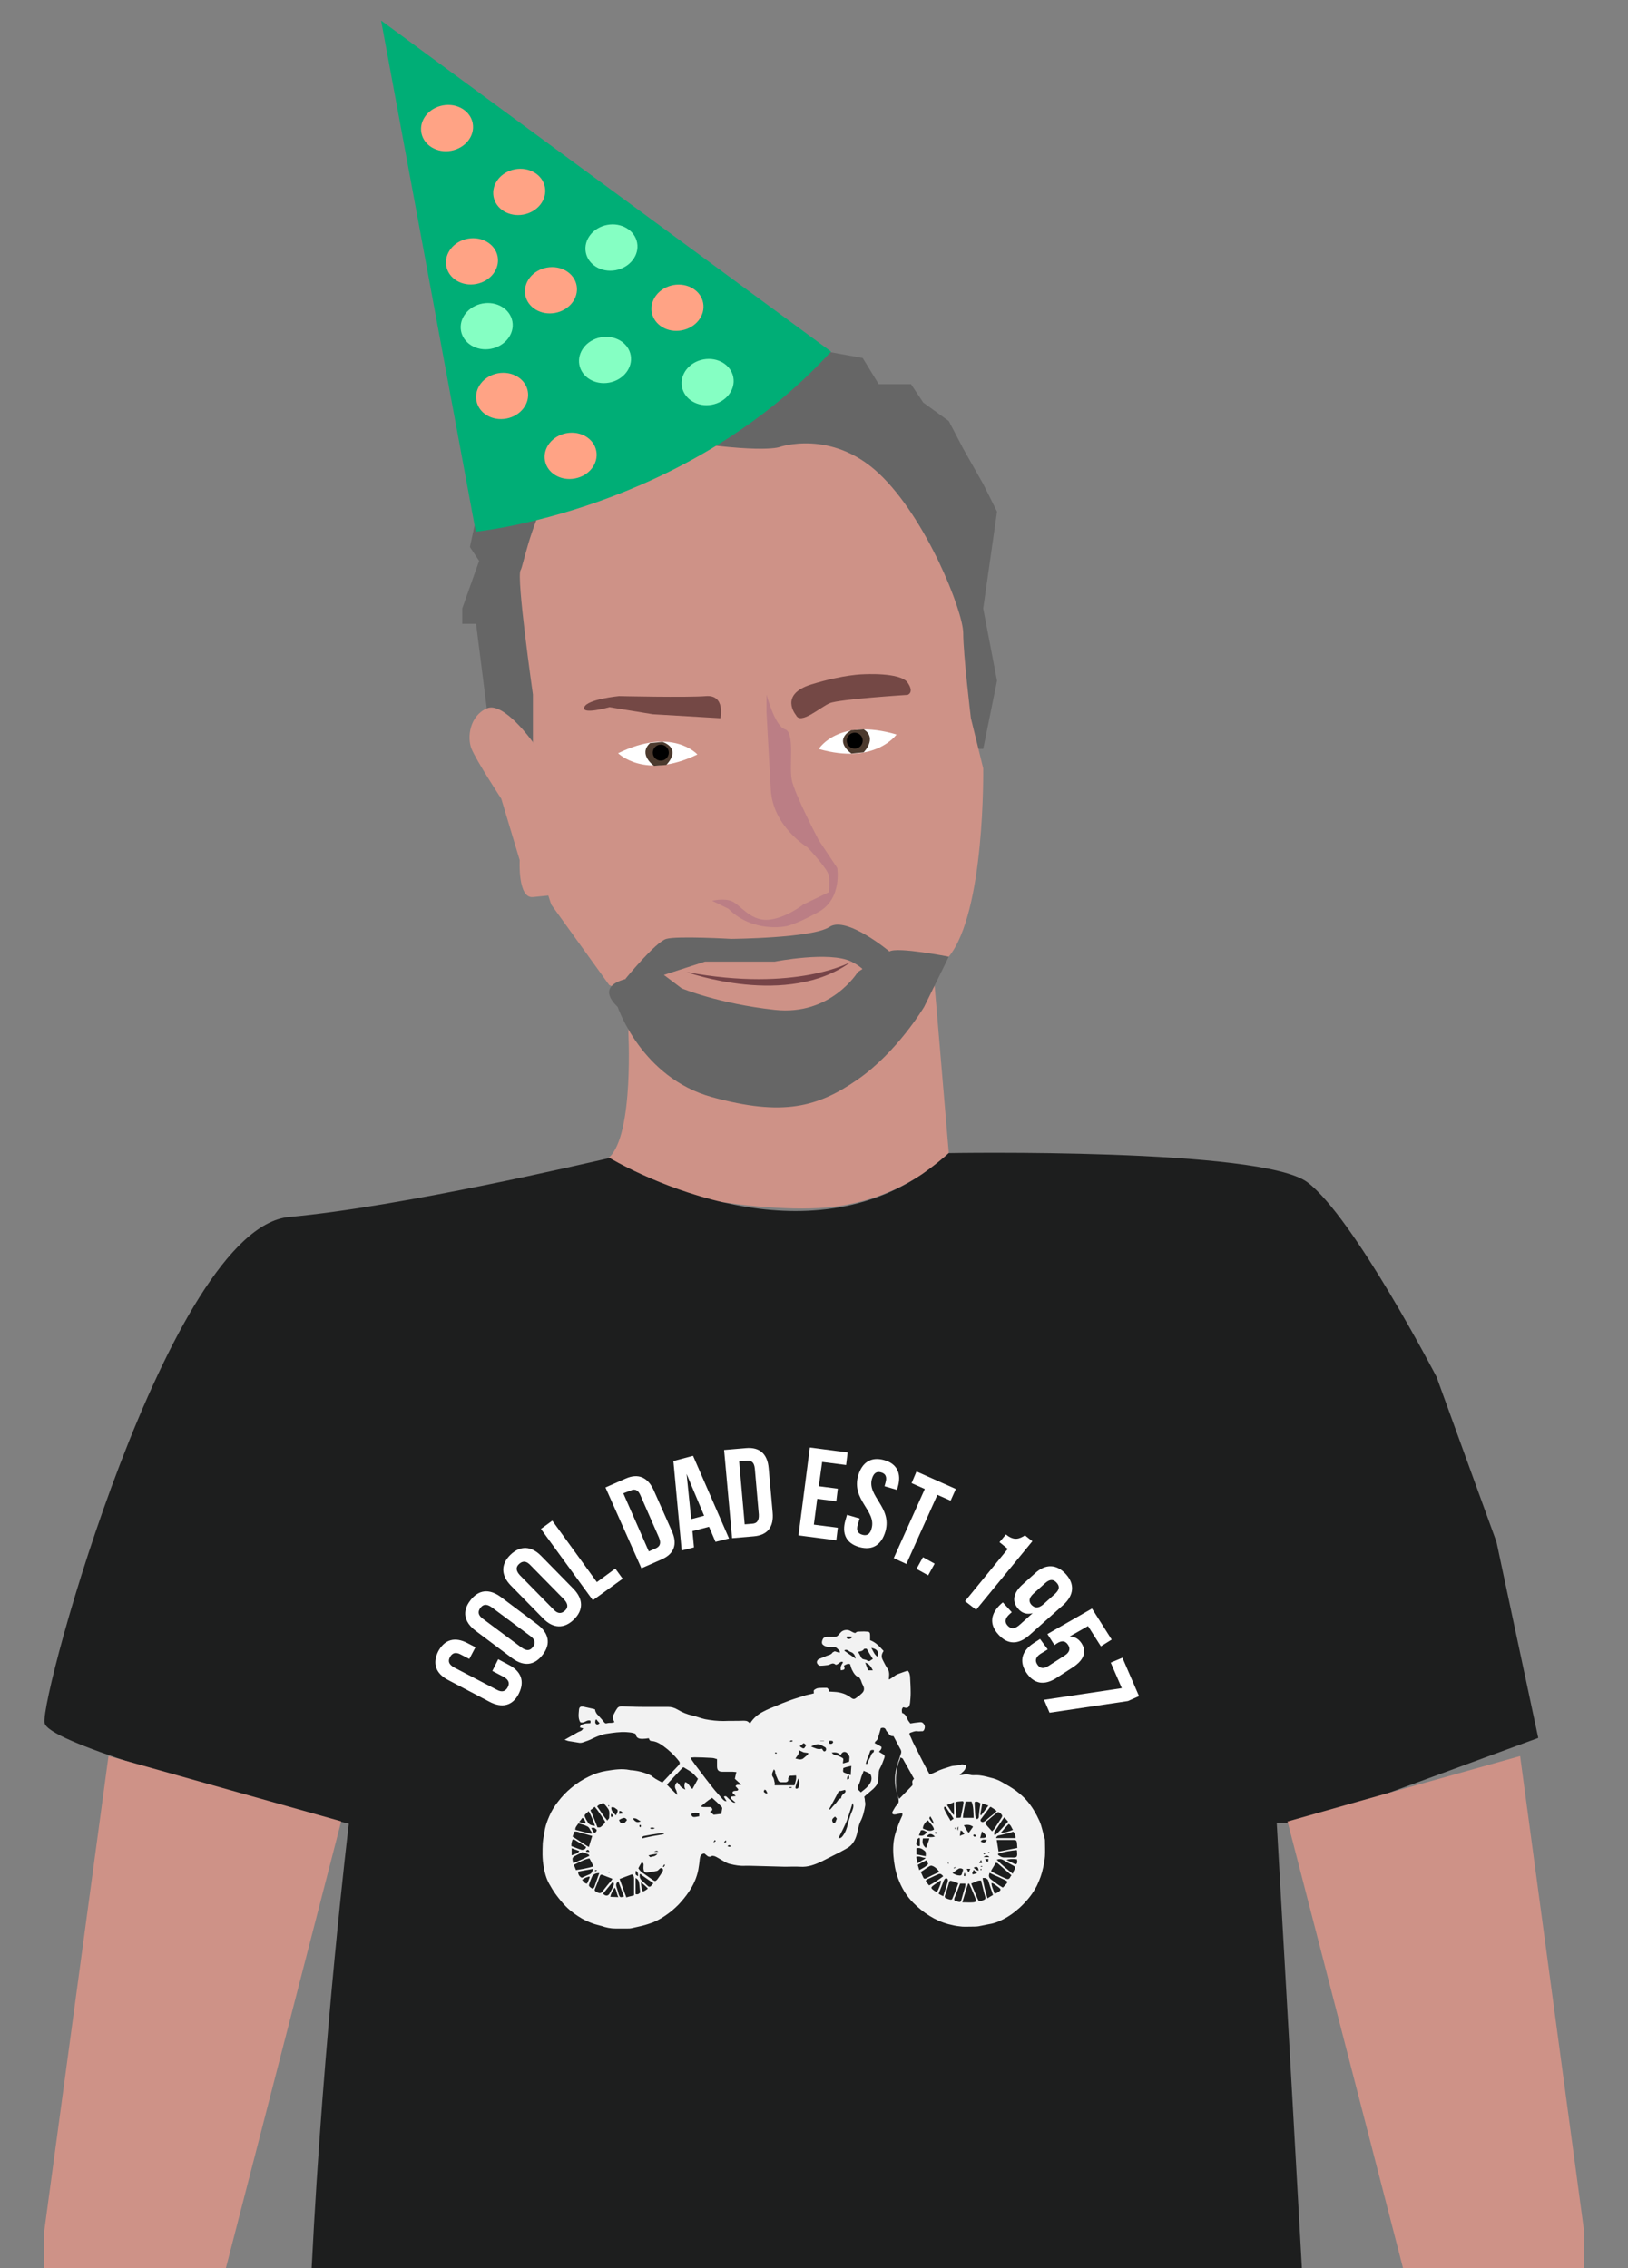 <?xml version="1.0" encoding="utf-8"?>
<!-- Generator: Adobe Illustrator 18.0.0, SVG Export Plug-In . SVG Version: 6.00 Build 0)  -->
<!DOCTYPE svg PUBLIC "-//W3C//DTD SVG 1.1//EN" "http://www.w3.org/Graphics/SVG/1.1/DTD/svg11.dtd">
<svg version="1.1" id="Layer_1" xmlns="http://www.w3.org/2000/svg" xmlns:xlink="http://www.w3.org/1999/xlink" x="0px" y="0px"
	 viewBox="0 0 529.7 738" enable-background="new 0 0 529.7 738" xml:space="preserve">
<rect x="0" y="0" width="529.7" height="738" fill="#808080" stroke="none"/>
<path fill="#1D1E1E" d="M227.4,1544C227.4,1544,227.4,1544,227.4,1544c0,0-0.6,0-1.7,0H227.4z"/>
<path fill="#1D1E1E" d="M387.4,1544C387.4,1544,387.4,1544,387.4,1544c0,0-0.6,0-1.7,0H387.4z"/>
<path fill="#CE9287" d="M204.4,334.8c0,0,2,34.3-6.2,41.8c-8.2,7.5,41.1,18,68.2,16.5c27.1-1.5,42.3-18,42.3-18l-4.6-54.3
	L204.4,334.8z"/>
<polygon fill="#666666" points="173.4,241.5 158.4,230.6 154.9,203 150.4,203 150.4,198 155.9,182.5 152.9,178 154.4,171 161.9,152 
	173.4,134.5 173.4,127 186.4,120 186.4,114 200.4,114 212.4,114 220.9,105.5 234.6,107.5 244.5,105.5 250.2,109.5 261.4,108 
	261.4,113 280.7,116.5 285.9,125 296.4,125 300.4,131 308.7,137 313.4,146 319.9,157.5 324.4,166.5 319.9,198 324.4,221.5 
	319.9,243.7 175.9,241.3 "/>
<path fill="#CE9287" d="M198.2,320.5l-18.8-26.1c0,0-6-15.9-6-36.9s0-31.5,0-31.5s-5.5-38.5-4-40.5s8.3-49.5,42.9-43.5
	s41.2,3.5,41.2,3.5s16.9-6,32.4,8.5s27.5,45,27.5,52s2.5,27.7,2.5,27.7l4,16.3c0,0,0.7,46.7-11.2,61.3
	C296.9,326,266,352.5,253.5,347C240.9,341.5,198.2,320.5,198.2,320.5z"/>
<path fill="#D6AC7B" d="M213.7,171.7L213.7,171.7z"/>
<path fill="#744845" d="M259,232.7c0,0-5.7-6.7,5-10c10.7-3.3,17-3.3,17-3.3s12-0.7,14.3,2.7c2.3,3.3,0,4,0,4s-22.3,1.4-25.3,2.7
	C267,230,260.5,236,259,232.7z"/>
<path fill="#FFFFFF" d="M266.4,243.7c0,0,6.3-10.3,25.3-4.7C291.7,239,284.7,249,266.4,243.7z"/>
<path fill="#666666" d="M201,327.7c0,0,7.7,23,30.7,29.3s34.3,3.3,47.3-5.7s21.7-23.7,21.7-23.7l8-16.3c0,0-16.7-3.3-19.3-1.7
	c-2.7,1.7-10.3,6.7-10.3,6.7s-8.7,14.3-27,12.3s-30.3-7-30.3-7l-5.7-4.3C216,317.3,189.7,316.7,201,327.7z"/>
<path fill="#744845" d="M234.4,233.7c0,0,1.7-7.7-4.7-7.2c-6.3,0.5-28.3,0-28.3,0s-10.3,1-11.3,3.6c-1,2.6,8.2,0,8.2,0l14.1,2.3
	L234.4,233.7z"/>
<path fill="#BB7E85" d="M231.7,293.1c0,0,3.7-0.9,6.3,0.1c2.7,1,6,6.4,11.7,6.1c5.7-0.3,11.7-5,11.7-5l8.3-4c0,0,0.3-3,0-5.3
	s-7-9.3-7-9.3s-11.2-6.7-11.9-18.7c-0.7-12-1.4-25.3-1.4-25.3V226c0,0,2.7,10.3,6,11.3c3.3,1,1.3,11.7,2.2,16.4s8.8,19.7,8.8,19.7
	l6,9c0,0,1.7,10-6,14.3c-7.7,4.3-10.7,4.7-10.7,4.7s-10.7,2.3-18.7-5.7L231.7,293.1z"/>
<path fill="#764448" d="M223.4,316.3c0,0,32.9,11.9,53.6-3.4C277,313,259,323,223.4,316.3z"/>
<path fill="#4C3A2E" d="M277,237.6c0,0-6.1,2.8,0,7.6l4-0.4c0,0,4.6-4.6,0-7.5L277,237.6z"/>
<circle cx="278.1" cy="241" r="2.6"/>
<path fill="#FFFFFF" d="M226.9,245.5c0,0-8-9.1-25.8-0.4C201.2,245.1,209.7,253.8,226.9,245.5z"/>
<path fill="#4C3A2E" d="M215.5,241.4c0,0,6.5,1.8,1.3,7.5l-4,0.3c0,0-5.3-3.7-1.3-7.4L215.5,241.4z"/>
<circle cx="215" cy="244.9" r="2.6"/>
<path fill="#666666" d="M203.5,318.5c0,0,9.8-12,13.3-13s21.1,0,21.1,0s26.5-0.2,32-3.9c5.5-3.7,19.5,8,19.5,8l-6.3,11.1
	c0,0,1-4.3-6.1-7.8s-24.9,0-24.9,0h-22.7l-13.3,4.3l-3.8,7.7L203.5,318.5z"/>
<path fill="#CE9287" d="M173.4,241.5c0,0-9.5-13.4-15-11c-5.5,2.4-6.5,9.3-5,13.1c1.5,3.8,9.7,16.3,9.7,16.3l6,20
	c0,0-0.7,12.5,4.3,12c5-0.5,5-0.5,5-0.5l6-5.5L173.4,241.5z"/>
<path fill="#1D1E1E" d="M500.5,565.5l-49.8,18.3l-25.2,9.3h-10.1c0,0,4,69.7,8.2,145H101.4c3.8-76.2,12.1-144.7,12.1-144.7
	s-0.9-0.2-2.5-0.6l-0.1,0c-9.3-2.4-42.1-10.8-66.9-18.8c-16.2-5.3-29-10.3-29.5-13.4C13,551.8,55,399.7,94,396
	c37-3.4,97.6-17.7,103.9-19.1c0.3-0.1,0.5-0.1,0.5-0.1s15.8,9.6,37.2,14.5c0,0,0,0,0.1,0c0,0,0,0,0,0c19.2,4.4,43,4.9,63.8-8.9
	c0,0,0,0,0,0c0.2-0.1,0.4-0.3,0.6-0.4c2.4-1.7,4.8-3.5,7.1-5.5c0.2-0.1,0.3-0.3,0.5-0.4c0.3-0.3,0.7-0.6,1-0.9
	c0,0,101.7-1.8,116.7,9.5s42,63.3,42,63.3l19.5,53.7L500.5,565.5z"/>
<g>
	<path fill="#FFFFFF" d="M162.1,539.9l3.4,1.8c4.1,2.1,5.3,5.4,3.3,9.4s-5.5,4.8-9.6,2.6l-13.3-7c-4.1-2.1-5.3-5.4-3.3-9.4
		c2.1-3.9,5.5-4.8,9.6-2.6l2.5,1.3l-2,3.8l-2.7-1.4c-1.8-1-2.9-0.5-3.6,0.8c-0.7,1.3-0.4,2.4,1.4,3.4l13.8,7.2
		c1.8,1,2.9,0.5,3.6-0.8c0.7-1.3,0.4-2.4-1.4-3.4l-3.6-1.9L162.1,539.9z"/>
	<path fill="#FFFFFF" d="M154.7,530.6c-3.7-2.8-4.4-6.3-1.7-9.8c2.7-3.6,6.2-3.9,9.9-1.2l12,9c3.7,2.8,4.4,6.3,1.7,9.8
		c-2.7,3.6-6.2,3.9-9.9,1.2L154.7,530.6z M169.7,536.1c1.7,1.2,2.8,1,3.7-0.2s0.8-2.4-0.9-3.6l-12.5-9.3c-1.7-1.2-2.8-1-3.7,0.2
		c-0.9,1.2-0.8,2.4,0.9,3.6L169.7,536.1z"/>
	<path fill="#FFFFFF" d="M166.2,515.9c-3.2-3.3-3.3-6.9-0.1-10c3.2-3.1,6.8-2.9,10,0.4l10.5,10.7c3.2,3.3,3.3,6.9,0.1,10
		c-3.2,3.1-6.8,2.9-10-0.4L166.2,515.9z M180.1,523.7c1.4,1.5,2.6,1.4,3.7,0.4s1.1-2.2-0.3-3.7l-10.9-11.1c-1.4-1.5-2.6-1.4-3.7-0.4
		s-1.1,2.2,0.3,3.7L180.1,523.7z"/>
	<path fill="#FFFFFF" d="M176,497.5l3.7-2.7l14.5,20l6-4.4l2.4,3.3l-9.7,7L176,497.5z"/>
	<path fill="#FFFFFF" d="M197,484l6.6-2.9c4.1-1.8,7.2-0.4,9.1,3.8l5.9,13.3c1.9,4.2,0.8,7.4-3.3,9.2l-6.6,2.9L197,484z
		 M202.8,485.9l8.3,18.9l2.3-1c1.3-0.6,1.8-1.6,1-3.5l-6-13.7c-0.8-1.9-1.9-2.2-3.2-1.6L202.8,485.9z"/>
	<path fill="#FFFFFF" d="M237.2,500.6l-4.4,1.1l-2.1-4.9l-5.4,1.4l0.5,5.3l-4,1l-2.7-29.1l6.4-1.7L237.2,500.6z M224.9,494.3
		l4.2-1.1l-5.7-13.6L224.9,494.3z"/>
	<path fill="#FFFFFF" d="M235.6,471.8l7.1-0.6c4.5-0.4,7,1.9,7.4,6.5l1.3,14.5c0.4,4.6-1.6,7.3-6.1,7.7l-7.1,0.6L235.6,471.8z
		 M240.5,475.5l1.8,20.5l2.5-0.2c1.4-0.1,2.2-0.9,2.1-3l-1.3-14.9c-0.2-2.1-1.1-2.7-2.5-2.6L240.5,475.5z"/>
	<path fill="#FFFFFF" d="M266.4,483.6l6.2,0.8l-0.5,4.1l-6.2-0.8l-1.1,8.4l7.8,1l-0.5,4.1l-12.3-1.6l3.7-28.6l12.3,1.6l-0.5,4.1
		l-7.8-1L266.4,483.6z"/>
	<path fill="#FFFFFF" d="M287.7,475.1c4.2,1.2,5.7,4.4,4.4,8.8l-0.2,0.9l-4.1-1.2l0.3-1.1c0.6-2,0-3-1.4-3.4c-1.4-0.4-2.4,0.1-3,2.1
		c-1.6,5.7,6.6,9.2,4.4,17.1c-1.3,4.4-4.2,6.3-8.5,5.1s-5.8-4.4-4.5-8.8l0.5-1.7l4.1,1.2l-0.6,2c-0.6,2,0.1,2.9,1.5,3.3
		c1.4,0.4,2.5-0.1,3-2.1c1.6-5.7-6.6-9.2-4.4-17.1C280.5,475.8,283.4,473.9,287.7,475.1z"/>
	<path fill="#FFFFFF" d="M298.2,478.8l12.8,5.7l-1.7,3.8l-4.3-1.9l-10.1,22.5l-4.1-1.9l10.1-22.5l-4.3-1.9L298.2,478.8z"/>
	<path fill="#FFFFFF" d="M304.1,508.8l-2.1,3.8l-3.8-2.1l2.1-3.8L304.1,508.8z"/>
	<path fill="#FFFFFF" d="M327.3,499.3c2.7,2.2,4.4,1.4,6.2,0.3l2.4,1.9l-18.3,22.3L314,521l13.9-17l-2.7-2.2L327.3,499.3z"/>
	<path fill="#FFFFFF" d="M335,532c-3.6,3.2-7.1,3.3-10.2-0.2c-3-3.3-2.5-6.8,0.9-9.9l0.6-0.5l2.9,3.2l-0.8,0.7
		c-1.5,1.4-1.5,2.6-0.6,3.6c1.1,1.2,2.3,1.4,4.3-0.5l3.9-3.5c-1.8,0.5-3.4,0.1-4.7-1.4c-2.2-2.5-1.6-5.3,1.6-8.1l3.9-3.5
		c3.4-3.1,7-3,10,0.3s2.6,6.9-0.8,10L335,532z M339.4,522.1l3.9-3.5c1.5-1.4,1.5-2.5,0.5-3.6c-1-1.1-2.1-1.3-3.7,0.1l-3.9,3.5
		c-1.5,1.4-1.5,2.6-0.6,3.6C336.7,523.3,337.8,523.4,339.4,522.1z"/>
	<path fill="#FFFFFF" d="M340.9,536.7l-2.3,1.4c-1.7,1.1-1.9,2.3-1.1,3.5s1.9,1.6,3.6,0.5l5.3-3.4c1.7-1.1,1.9-2.3,1.1-3.5
		c-0.8-1.2-1.9-1.6-3.7-0.4l-0.7,0.5l-2.3-3.6l14.5-8.3l6.4,10.1l-3.5,2.2l-4.2-6.6l-6,3.4c1.6,0,2.9,0.7,3.9,2.2
		c1.8,2.8,0.7,5.5-2.8,7.8l-5.4,3.5c-3.9,2.5-7.3,2-9.8-1.8c-2.4-3.7-1.4-7.1,2.5-9.6l2-1.3L340.9,536.7z"/>
	<path fill="#FFFFFF" d="M370.6,551.9l-3.6,1.6l-25.5,3.8l-1.8-4.2l25.3-3.8l-3.6-8.3l3.8-1.6L370.6,551.9z"/>
</g>
<g>
	<path fill="#F2F2F2" d="M215.5,580c1.7-1.8,3.4-3.6,5.2-5.5c0.6-0.6,0.6-1,0.1-1.6c-1.4-1.8-3.1-3.4-4.9-4.7
		c-1.1-0.8-2.4-1.6-3.9-1.7c-0.6,0-0.7-0.4-0.9-0.9c-0.7,0.1-1.4,0.2-2.1,0.2c-1.6,0-2-0.6-2.2-1.6c-1-0.5-2-0.5-3.1-0.6
		c-2.1-0.1-4.1,0.2-6.1,0.5c-1.6,0.2-3.1,0.8-4.6,1.5c-1.1,0.6-2.3,1-3.5,1.4c-0.3,0.1-0.6,0.1-0.9,0.1c-1.2-0.2-2.4-0.4-3.7-0.6
		c-0.3-0.1-0.6-0.2-1.2-0.4c1.6-0.9,3-1.7,4.4-2.5c0.4-0.2,0.8-0.3,1.1-0.5c0.2-0.1,0.3-0.4,0.6-0.7c-0.5-0.1-0.7-0.2-1.1-0.3
		c0.1-0.9,0.8-1,1.4-1.2c0.6-0.2,1.3-0.1,2-0.2c0.1-0.8,0.1-0.9-0.5-0.9c-0.4,0-0.8,0.2-1.2,0.4c-0.5,0.3-1.1,0.4-1.6,0.2
		c-0.8-1.4-0.5-2.8-0.4-4.2c0.1-0.8,0.6-1,1.3-0.9c1.2,0.3,2.4,0.5,3.6,0.8c0.1,0,0.1,0.1,0.3,0.1c0,0.2,0.1,0.5,0.2,0.8
		c0.2,0.3,0.3,0.7,0.6,0.9c0.7,0.8,1.4,1.5,2,2.3c0.4,0.5,0.6,0.7,1.2,0.5c0.4-0.1,0.8-0.1,1.3-0.1c0.3,0,0.6-0.1,1-0.2
		c-0.3-0.8-0.8-1.5-0.4-2.2c0.4-0.8,0.8-1.6,1.3-2.3c0.3-0.5,0.9-0.7,1.5-0.7c2.2,0.1,4.4,0.2,6.6,0.2c0.8,0,1.6,0,2.3,0
		c2,0,4,0,6.1,0c1.2,0,2.2,0.3,3.2,0.9c1.5,0.9,3,1.5,4.7,1.9c1.4,0.3,2.8,0.9,4.2,1.2c2,0.4,4,0.6,6,0.6c2.1-0.1,4.3,0,6.4-0.1
		c0.7,0,1.4,0,1.9,0.6c0.1,0.1,0.2,0.1,0.4,0.2c1-1.6,2.4-2.8,4.1-3.7c1.5-0.8,3-1.4,4.5-2c1.3-0.6,2.7-1.1,4-1.6
		c0.5-0.2,1.1-0.4,1.7-0.6c1.3-0.4,2.5-0.8,3.8-1.2c0.9-0.2,1.8-0.4,2.6-0.6c0-0.4-0.1-0.9,0-1c0.3-0.3,0.8-0.6,1.3-0.7
		c0.9-0.1,1.9-0.1,2.9-0.1c0.2,0,0.4,0.3,0.6,0.5c0.1,0.2,0.1,0.4,0.1,0.7c0.6,0,1.1,0.1,1.7,0.1c2.1,0.1,4,0.7,5.6,2
		c0.5,0.4,1,0.4,1.4,0.1c0.7-0.5,1.4-1,2-1.6c0.9-0.8,0.9-1.7,0.3-2.8c-0.3-0.5-0.4-1-0.6-1.5c-0.2-0.3-0.4-0.8-0.6-0.9
		c-1.2-0.4-1.8-1.5-2.3-2.5c-0.3-0.6-0.4-1.2-0.6-1.8c-0.7-0.3-1.3,0.1-1.9,0.4c-0.3,0.4,0.5,1-0.2,1.4c-0.2,0.1-0.6,0.1-0.9,0.2
		c-0.3-1.1,0.2-1.8,0.7-2.6c-0.4-0.4-0.8-0.1-1.1,0.1c-0.3,0.2-0.6,0.5-0.9,0.6c-0.1,0.1-0.4,0.1-0.5,0c-0.9-0.8-1.7,0.1-2.5,0.2
		c-0.8,0.1-1.6,0.2-2.4,0.2c-0.5,0-1-0.5-1.1-1c-0.1-0.4,0.2-1,0.7-1.2c0.9-0.4,1.8-0.7,2.7-1.1c0.6-0.2,1.2-0.3,1.6-0.9
		c0.1-0.2,0.5-0.3,0.8-0.5c0.5,0.2,1,0.3,1.6,0.5c0-0.3,0.1-0.5,0-0.6c-0.6-0.6-1.1-1.4-2.1-1.3c-1,0-2,0.1-2.9-0.4
		c-0.7-0.4-0.9-0.8-0.7-1.6c0.3-1,0.7-1.3,1.8-1.3c0.8,0,1.6,0,2.4,0c0.4,0,0.7-0.2,1-0.5c0.3-0.3,0.6-0.7,0.9-1
		c0.7-0.7,1.8-0.9,2.7-0.6c0.5,0.2,0.9,0.5,1.4,0.7c0.3,0.1,0.6,0.3,0.9-0.1c0.1-0.1,0.4-0.2,0.6-0.2c0.9,0,1.8-0.1,2.8,0
		c0.9,0,1.1,0.3,1.1,1.2c0,0.5,0,1.1,0,1.6c1.9,0.7,3.1,2.1,4.4,3.5c-0.7,1-0.8,1.9-0.3,2.9c0.5,1,1,2,1.6,2.9
		c0.4,0.6,0.5,1.2,0.5,1.9c0,0.5-0.1,0.9-0.1,1.6c1.2-0.5,1.9-1.4,3-1.8c1-0.4,2-0.7,3.1-1.1c0.6,0.5,0.7,1.2,0.8,1.9
		c0.1,1.8,0.2,3.6,0.2,5.4c0,1.1-0.1,2.1-0.2,3.2c-0.2,1.5-0.8,1.9-2.2,1.4c-0.6,0.5-0.5,1.1-0.4,1.7c0,0.1,0,0.2,0.1,0.2
		c1.3,0.4,1.4,1.8,2,2.6c0.2,0.3,0.4,0.5,0.6,0.8c1-0.2,2-0.3,2.9-0.4c0.6-0.1,1.1,0,1.5,0.6c0.4,0.6,0.4,1.2,0.1,1.8
		c-0.1,0.3-0.4,0.6-0.8,0.5c-0.5,0-1,0.1-1.5,0c-0.8-0.1-1.5,0.3-2.2,0.5c-0.4,0.1-0.3,0.5-0.2,0.8c0.4,0.7,0.7,1.5,1,2.2
		c1.1,2.2,2.3,4.5,3.4,6.7c0.7,1.3,1.3,2.5,2.1,3.9c0.8-0.3,1.4-0.6,2.1-0.9c1.5-0.8,3.1-1.2,4.6-1.7c1.1-0.4,2.3-0.2,3.4-0.6
		c0.4-0.2,1,0,1.6,0.1c0.3,1.6-1,2.2-2,3.2c0.4,0,0.7,0.1,0.9,0c0.9-0.2,1.7-0.2,2.6,0c0.6,0.2,1.3,0.1,1.9,0.1
		c1.6,0,3.1,0.4,4.6,0.8c1.3,0.3,2.5,0.7,3.7,1.4c1.6,0.9,3.2,1.8,4.7,2.9c1.3,1,2.6,2.1,3.6,3.3c1.7,2,2.9,4.1,4,6.5
		c0.8,1.8,1.1,3.8,1.7,5.7c0.1,0.3,0.1,0.6,0.1,0.8c0,1.7,0.1,3.3,0,5c-0.1,1.2-0.3,2.4-0.6,3.7c-0.4,2-1.1,3.9-2,5.8
		c-1.4,2.8-3.4,5.2-5.7,7.3c-1.9,1.7-3.9,3.1-6.1,4.1c-1.2,0.6-2.5,1-3.8,1.2c-1.2,0.2-2.3,0.5-3.5,0.7c-0.8,0.1-1.7,0.1-2.5,0.1
		c-1.2,0-2.4,0.1-3.6-0.1c-1.2-0.1-2.4-0.4-3.6-0.7c-4.5-1.2-8.3-3.8-11.5-7c-2.2-2.2-3.8-4.9-4.9-7.9c-0.9-2.4-1.3-4.9-1.5-7.3
		c-0.2-2.4-0.1-4.8,0.6-7.2c0.6-2,1.3-3.9,2.2-5.8c0.1-0.1,0.1-0.3,0.1-0.4c0-0.1,0-0.3,0-0.5c-0.5,0.1-0.9,0.1-1.4,0.2
		c-0.4,0.1-0.8,0.2-1.1,0.2c-0.8,0-1-0.4-0.6-1.1c0.4-0.7,0.8-1.5,1.4-2.1c0.7-0.7,0.5-1.4,0.4-2.2c-0.2-0.8-0.5-1.5-0.7-2.3
		c-0.5-2.3-0.6-4.7,0-7.1c0.4-1.7,1-3.3,1.5-4.9c0.2-0.5,0.2-1-0.1-1.5c-0.8-1.4-1.5-2.9-2.3-4.3c-0.8,0.1-1.3-0.3-1.7-1
		c-0.2-0.3-0.6-0.6-0.7-0.9c-0.3-0.9-1-0.9-1.7-0.7c-0.3,1-0.6,2.1-0.9,3.1c-0.1,0.5-0.4,0.9-0.8,1.2c-0.2,0.1-0.2,0.4-0.3,0.6
		c0.9,0.4,1.6,0.8,2.2,1.2c0.1,0.9-0.5,1.1-0.8,1.6c0.3,0.2,0.7,0.4,1,0.6c0.8,0.4,1,0.7,0.7,1.5c-0.4,1.1-0.8,2.2-1.4,3.3
		c-0.3,0.5-0.4,1-0.4,1.6c0,0.8-0.1,1.7-0.2,2.5c-0.1,1.1-0.9,1.9-1.6,2.6c-0.7,0.6-1.4,1.2-2.1,1.8c-0.3,0.2-0.5,0.5-0.8,0.7
		c0.1,0.4,0.2,0.8,0.2,1.3c0.1,0.5,0.2,1.1,0.1,1.6c-0.3,1.8-0.7,3.6-1.6,5.3c-0.5,1.1-0.7,2.4-1,3.6c-0.4,1.8-1.2,3.5-2.7,4.6
		c-0.9,0.6-1.9,1.1-2.8,1.6c-2,1-3.9,2-5.9,3c-2.3,1.1-4.6,2-7.2,1.8c-1.6-0.1-3.3,0-4.9,0c-3.8-0.1-7.5-0.2-11.3-0.3
		c-0.5,0-1.1,0-1.6,0c-1.7,0.1-3.4-0.2-5-0.6c-1-0.2-2-0.9-2.9-1.4c-0.7-0.4-1.3-0.8-2-1.1c-0.3-0.1-0.8-0.2-1-0.1
		c-0.7,0.5-1.3,0.2-1.8-0.3c-0.2-0.2-0.4-0.3-0.6-0.5c-0.1,0-0.2,0-0.2,0c-0.9,0.2-1.2,0.8-1.3,1.7c-0.1,1.2-0.3,2.4-0.5,3.6
		c-0.5,2.6-1.6,5-3.1,7.2c-1,1.5-2.1,2.8-3.3,4.1c-1,1-2.1,2-3.2,2.8c-1.6,1.2-3.2,2.2-5.1,3c-1.1,0.4-2.3,0.8-3.5,1.1
		c-1.1,0.3-2.3,0.5-3.5,0.8c-0.4,0.1-0.8,0.1-1.2,0.1c-1.4,0-2.8,0-4.1,0c-1.5,0-3-0.3-4.4-0.8c-1-0.3-2.1-0.5-3.1-0.9
		c-1.1-0.4-2.2-0.9-3.3-1.5c-1.9-1.1-3.7-2.4-5.2-3.9c-1.3-1.3-2.4-2.7-3.5-4.2c-0.8-1.1-1.4-2.2-2.1-3.4c-0.9-1.7-1.4-3.5-1.7-5.4
		c-0.5-2.6-0.4-5.2-0.3-7.7c0.1-1.5,0.5-3,0.7-4.5c0.3-1.5,0.8-2.8,1.4-4.2c0.7-1.7,1.7-3.3,2.8-4.7c1.3-1.7,2.7-3.2,4.4-4.6
		c1.8-1.5,3.7-2.7,5.8-3.7c1.8-0.9,3.7-1.5,5.6-1.8c2.5-0.4,5-0.8,7.5-0.3c0.3,0.1,0.6,0.1,0.8,0.1c2.2,0.2,4.4,0.8,6.4,1.8
		C212.5,578.4,213.9,579.2,215.5,580z M239.3,581.2c0.5-0.8,1.2-0.3,1.9-0.5c-0.7-0.6-1.3-1.2-2.1-1.9c0.1-0.6,0.3-1.4,0.5-2.2
		c-0.5,0-0.8-0.1-1.2-0.1c-1.1,0-2.2,0-3.3,0c-1.3,0-1.8-0.5-1.8-1.8c0-0.7,0-1.4,0-2.3c-0.6-0.2-1.2-0.4-1.8-0.4
		c-1.9-0.1-3.7-0.2-5.6-0.2c-0.4,0-0.7,0.1-1.2,0.1c0.2,0.4,0.3,0.6,0.4,0.8c0.7,1,1.4,2,2.2,3c1.5,2,3,4,4.6,6
		c1,1.3,2.2,2.5,3.3,3.8c0.3,0.3,0.6,0.6,1.2,0.6c-0.3-0.5-0.6-1-0.9-1.5c0.5-0.2,0.7-0.2,1,0.1c0.4,0.4,0.8,0.8,1.3,1.2
		c0.4,0.3,0.7,0.8,1.5,0.6c-0.6-0.5-1.1-0.9-1.6-1.4c0.1-0.2,0.1-0.4,0.2-0.5c0.4-0.1,0.8-0.1,1.5-0.2c-0.4-0.4-0.6-0.6-0.9-0.8
		c-0.3-0.3-0.2-0.6,0.2-0.8c0.3-0.1,0.6-0.1,0.8-0.1c0.4,0,0.7-0.1,0.7-0.5C239.9,581.8,239.6,581.5,239.3,581.2z M293,571.8
		c-0.1,0.4-0.2,0.7-0.3,1c-0.7,1.4-0.9,2.9-1.1,4.4c-0.2,1.6-0.1,3.3,0,4.9c0.1,1.1,0.4,2.2,1,3.2c1.4-1.4,2.7-2.8,4.1-4.2
		c0.2-0.2,0.3-0.5,0.2-0.8c-0.2-0.6,0-1.1,0.5-1.5c-0.4-0.7-0.7-1.2-1-1.8c-0.9-1.6-1.8-3.2-2.7-4.8
		C293.5,572.1,293.2,572,293,571.8z M220.3,584c0,0,0.1-0.1,0.1-0.1c-0.2-0.5-0.2-1.1-0.5-1.6c-0.5-0.9-0.3-1.6,0.4-2.4
		c0.3,0.3,0.6,0.6,0.8,0.9c0.4,0.7,1.1,1.2,1.9,1.5c-0.4-0.8-0.4-1.5-0.1-2.4c1.3,0.2,1.4,1.6,2.4,2.2c0.6-1.1,1.2-2.1,1.8-3.3
		c-0.6-0.6-1.1-1.3-1.8-1.9c-0.7-0.6-1.5-1-2.3-1.5c-0.6-0.4-0.7-0.5-1.2,0.1c-1,1.1-2,2.1-3,3.2c-0.6,0.6-1.2,1.3-1.8,2
		C218.1,581.9,219.2,582.9,220.3,584z M206.3,616.7c0-1.8,0-3.6,0-5.4c0-0.7-0.2-1.2-0.7-1.4c-1.4,0.5-2.7,1-4,1.5
		c0.7,1.9,1.4,3.9,2.2,6C204.6,617.1,205.4,617,206.3,616.7z M331,601.3c0-0.6-0.1-1.1-0.1-1.6c-0.1-0.8-0.3-1-1.1-1
		c-1.2,0-2.4,0-3.6,0c-0.6,0-1.2,0-1.9,0c0.2,1.3,0.4,2.5,0.6,3.8C326.9,602.1,328.9,601.7,331,601.3z M281,576.2
		c-0.2,0.6-0.4,1.2-0.7,1.8c-0.3,1-0.5,2-1,2.9c-0.4,0.8-0.3,1.3,0.3,1.8c0.1,0.1,0.3,0.3,0.5,0.5c0.8-0.7,1.6-1.2,2.2-1.9
		c0.9-1,1.6-2.1,1.1-3.6c-0.1-0.3-0.3-0.5-0.6-0.7C282.3,576.7,281.7,576.5,281,576.2z M199.2,611.3c-1.1-0.4-2.1-0.8-3.1-1.2
		c-0.5-0.2-0.7-0.1-0.9,0.3c-0.5,1.4-1,2.8-1.6,4.2c-0.2,0.4-0.1,0.7,0.3,0.9c0.3,0.2,0.5,0.3,0.8,0.4c0.5,0.2,0.9,0.1,1.2-0.3
		c1-1.3,2-2.5,3-3.7C199.1,611.7,199.2,611.5,199.2,611.3z M234.7,590.2c0.1-0.5,0.1-0.9,0.2-1.3c0.2-0.6,0-1-0.4-1.3
		c-0.9-0.9-1.8-1.7-2.8-2.6c-1.4,0.8-2.5,1.8-3.7,2.8c0.4,0.1,0.7,0.2,1.1,0.2c0.7,0,1.3,0,2,0c0.2,0,0.5,0.3,0.6,0.5
		c0.1,0.3,0.1,0.6-0.3,0.8c-0.1,0-0.2,0.1-0.4,0.2c0.5,0.4,0.9,0.7,1.2,1C233.1,590.4,233.9,590.3,234.7,590.2z M319.2,611.9
		c-1.2-0.1-2.1,0.6-3.2,1c0.2,0.6,0.4,1,0.6,1.5c0.5,1.2,1,2.3,1.5,3.5c0.3,0.7,0.5,0.8,1.2,0.6c0.3-0.1,0.7-0.2,1-0.4
		c0.3-0.1,0.4-0.4,0.3-0.8C320.1,615.6,319.7,613.8,319.2,611.9z M324,606.1c-0.4,0.8-0.9,1.5-1.3,2.2c-0.3,0.5-0.3,0.6,0.3,0.9
		c1.4,0.7,2.7,1.4,4.1,2c0.9,0.4,1.3,0.3,1.7-0.6c0.1-0.1,0.1-0.2,0.3-0.4c-1.5-1.3-3.1-2.7-4.6-4
		C324.5,606.2,324.2,606.2,324,606.1z M191.6,601c0.4-1.3,0.7-2.4,1.1-3.6c-1.1-0.3-2-0.6-3-0.8c-0.9-0.2-1.8-0.8-2.8-0.6
		c-0.2,0.6-0.4,1-0.6,1.6C188.1,598.7,189.7,599.9,191.6,601z M322.8,595.9c0.2-0.3,0.5-0.5,0.7-0.8c0.8-1.2,1.6-2.4,2.4-3.7
		c0.3-0.5,0.2-0.8-0.3-1.3c-0.6-0.5-0.9-0.6-1.3-0.2c-0.8,0.7-1.7,1.3-2.5,2.1c-0.4,0.4-1.2,0.7-1.2,1.4
		C321.3,594.3,322,595,322.8,595.9z M207.7,607.9c0.3,0.4,0.5,0.8,0.9,1.1c0.2,0.3,0.5,0.4,0.8,0.6c1,0.7,2,1.4,3,2.1
		c0.7,0.5,0.9,0.5,1.5-0.2c0.6-0.8,1.1-1.6,1.6-2.4c0.2-0.3,0.4-0.8,0-1.1c-0.4-0.3-0.8-0.1-1.1,0.3c-0.2,0.2-0.5,0.5-0.8,0.5
		c-1,0.2-2,0.4-3,0.5c-0.7,0.1-1.1-0.3-1.2-1c-0.1-0.5,0-1,0-1.5c0-0.4-0.1-0.7-0.6-0.8c-0.2,0.3-0.3,0.5-0.5,0.8
		C208.1,607.1,208,607.4,207.7,607.9z M194.4,594.6c0.4,0,0.6,0,0.8,0c0.4-0.1,1.7-1.4,1.7-1.7c0-0.1-0.1-0.3-0.2-0.5
		c-0.7-1.1-1.5-2.3-2.3-3.4c-0.3-0.4-0.6-0.7-0.9-1.1c-0.5,0.4-0.9,0.8-1.4,1.1C193,590.9,193.7,592.8,194.4,594.6z M311.8,612.8
		c-0.8-0.3-1.5-0.6-2.3-0.8c-0.4-0.1-0.6,0.1-0.7,0.5c-0.4,1.4-0.8,2.8-1.3,4.2c-0.1,0.3-0.2,0.7,0.2,0.9c0.4,0.2,0.9,0.4,1.4,0.5
		c0.4,0.1,0.7,0,0.8-0.4C310.6,616.1,311.2,614.5,311.8,612.8z M313.1,619c1.3,0,2.5,0.1,3.6,0c0.9-0.1,1-0.4,0.7-1.2
		c-0.4-1.1-0.9-2.1-1.3-3.2c-0.3-0.6-0.5-1.2-0.8-1.7c-0.1,0-0.2,0-0.3,0C314.3,614.8,313.8,616.9,313.1,619z M252.1,580.9
		c2.2,0,4.3,0,6.4,0c0.3-1.1,0.7-2.1,0.5-3.2c-0.5,0-1,0.1-1.5,0.1c-0.6-0.1-0.8,0.3-1,0.7c-0.1,0.2,0,0.4,0,0.5
		c0,0.6-0.3,0.8-0.8,0.9c-0.5,0-1,0-1.5,0c-0.6,0-0.9-0.3-1.1-0.8c-0.3-0.9-0.9-1.7-0.9-2.8c0-0.1-0.2-0.3-0.4-0.6
		c-0.4,1-1,1.7-0.2,2.7c0.3,0.5,0.3,1.2,0.5,1.8C252,580.5,252,580.7,252.1,580.9z M316.1,586.2c-0.6,0-1.3,0-1.9,0
		c-0.3,1.8-0.8,3.4-0.9,5.3c1.2,0,2.3,0,3.5,0C316.7,589.6,316.8,587.9,316.1,586.2z M305.6,609.1c-0.6-1-1.6-1.8-2.4-2
		c-0.2-0.1-0.5,0-0.7,0.1c-1,0.6-1.9,1.3-2.9,1.9c0.3,0.6,0.5,1.2,0.8,1.8c0.2,0.4,0.4,0.5,0.9,0.3
		C302.6,610.5,304.1,609.8,305.6,609.1z M187.4,608.5c1.9-0.3,3.8-0.6,5.7-1.2c-0.4-0.9-0.8-1.7-1.3-2.6c-1.8,0.3-3.4,1.3-5.1,2.1
		C187,607.4,187.1,607.8,187.4,608.5z M314.1,612.9c-0.5,0-1.1,0-1.7,0c-0.5,1.3-1,2.6-1.5,3.9c-0.2,0.5-0.6,1-0.3,1.7
		c0.2,0,0.4,0.1,0.5,0.1c0.2,0.1,0.4,0.1,0.6,0.2c0.7,0.2,0.9,0.1,1.1-0.6c0.3-1.1,0.6-2.2,0.9-3.2
		C313.9,614.3,314.2,613.7,314.1,612.9z M326.3,614.2c0.5-0.5,0.9-0.9,1.2-1.3c0.4-0.5,0.3-0.7-0.2-1c-0.8-0.4-1.7-0.8-2.5-1.2
		c-0.9-0.4-1.9-0.8-2.8-1.3c-0.4,0.9-0.3,1.5,0.4,2.1c0.5,0.4,1,0.7,1.5,1.1C324.6,613.2,325.4,613.7,326.3,614.2z M197.6,592.4
		c0.2-0.4,0.6-0.6,0.6-0.9c0-0.8,0.2-1.8-0.1-2.5c-0.4-0.9-1.2-1.6-1.8-2.4c-0.7,0.5-1.5,0.5-2,1.2
		C195.4,589.3,196.3,590.9,197.6,592.4z M330.8,602c-2.1,0.2-4.1,0.5-6.1,1.2c0.1,0.2,0,0.3,0.1,0.4c0.6,0.4,1.1,0.8,1.9,0.8
		c0.8,0,1.6,0,2.4,0c1.8,0.1,2-0.1,1.8-2C331,602.4,330.9,602.3,330.8,602z M323.1,616.6c-0.6-1.7-1.1-3.2-1.6-4.8
		c-0.1-0.3-0.5-0.5-0.9-0.7c-0.2-0.1-0.5,0-0.9,0c0.4,2.3,0.9,4.4,1.6,6.6C321.9,617.3,322.4,617,323.1,616.6z M324.3,605.1
		c1.6,1.7,3.4,3.1,5.2,4.6c0.2-0.6,0.4-1.1,0.7-1.6c0.3-0.5,0-0.7-0.4-1c-1.1-0.6-2.1-1.1-3.2-1.8
		C325.9,604.9,325.2,604.8,324.3,605.1z M312.6,591.4c0.3-1.7,0.7-3.2,0.9-4.7c0.1-0.4-0.1-0.7-0.6-0.6c-0.4,0-0.8,0.1-1.2,0.1
		c-0.7,0.1-0.9,0.2-0.8,0.9c0.1,1.4,0.2,2.8,0.3,4.4C311.8,591.5,312.2,591.5,312.6,591.4z M284,539.8c-0.7-1.1-1.4-2.2-2-3.3
		c-0.3,0-0.8-0.1-0.9,0.1c-0.4,0.7-1.2,0.7-1.9,0.9c0.4,0.7,0.7,1.2,1,1.8c0.4,0.9,1.5,0.5,2.1,1.1c0.1,0.1,0.4,0.1,0.6,0.1
		c0.1,0,0.2-0.1,0.3-0.2C283.3,540.2,283.6,540.1,284,539.8z M322.3,587.9c-0.2,0.2-0.3,0.2-0.4,0.4c-0.9,1.2-1.9,2.5-2.8,3.7
		c-0.1,0.1-0.1,0.5,0,0.6c0.2,0.2,0.5,0.3,0.7,0.3c0.3-0.1,0.6-0.3,0.9-0.5c0.8-0.7,1.6-1.4,2.4-2c0.4-0.3,0.8-0.7,1.2-1.1
		C323.6,588.7,323,588.3,322.3,587.9z M192.4,596.7c0.4-0.5-0.1-0.8-0.3-1.1c-0.2-0.5-0.5-1.1-1-1.3c-0.9-0.5-1.9-0.7-2.9-1
		c-0.4,0.7-1.1,1.2-1,2.1C189,595.9,190.7,596.3,192.4,596.7z M274.3,573.8c0.7-0.2,1.3-0.4,2-0.6c0-0.5,0.1-0.9,0.1-1.4
		c0-0.6-0.8-1.6-1.3-1.7c-0.7-0.2-1.2,0.2-1.6,1c-0.8-0.9-1.7-1-2.9-0.8c0.5,0.6,1,0.8,1.7,0.9c0.6,0.1,1.2,0.5,1.8,0.8
		c0.5,0.3,0.2,0.8,0.2,1.3C274.2,573.5,274.3,573.6,274.3,573.8z M191.7,603.9c0-0.1,0-0.2,0-0.3c-0.6-0.5-1.4-0.6-2.2-0.9
		c-0.1,0-0.2,0-0.3,0.1c-0.8,0.4-1.5,0.8-2.3,1.2c-0.5,0.3-0.7,0.6-0.6,1.2c0.1,0.3,0.1,0.6,0.1,0.9c0.2,0,0.4,0.1,0.5,0
		C188.6,605.4,190.1,604.7,191.7,603.9z M277.4,586.7c-0.6,1.9-1.2,3.9-1.9,5.8c-0.8,1.9-1.7,3.7-2.7,5.6c0.8,0.1,1.1-0.3,1.4-0.7
		c0.9-1.2,1.4-2.6,1.7-4c0.2-0.9,0.5-1.8,0.8-2.7c0.2-0.7,0.6-1.4,0.8-2.1C277.7,588,277.8,587.4,277.4,586.7z M306.9,610.5
		c-0.7-0.8-1-0.9-1.7-0.6c-1.2,0.5-2.3,1.1-3.5,1.6c-0.4,0.2-0.6,0.5-0.3,0.9c0.3,0.4,0.6,0.7,0.9,1.1
		C304,612.6,305.5,611.6,306.9,610.5z M273.2,582.8c-0.1,0-0.2-0.1-0.2-0.1c-1.1,2-2.1,4-3.2,5.9c0,0,0.1,0.1,0.1,0.2
		c0.1,0,0.2,0,0.3-0.1c0.6-0.7,1.2-1.4,1.8-2c0.5-0.5,0.7-1.3,1.5-1.5c0.1,0,0.2-0.2,0.2-0.3c0.1-0.7,0.5-1,1-1.4
		c0.4-0.3,0.6-0.7,0.2-1.1C274.3,582.6,273.7,582.7,273.2,582.8z M195,609.5c-1-0.1-2.1,0.4-2.4,1.2c-0.3,0.7-0.6,1.4-0.8,2.1
		c-0.3,0.8-0.2,0.9,0.4,1.4c0.2,0.1,0.4,0.3,0.7,0.4c0.2-0.2,0.4-0.4,0.5-0.6C193.9,612.6,194.4,611,195,609.5z M306.9,617
		c0.5-1.7,1-3.1,1.4-4.5c0.1-0.3,0.1-0.6,0.1-0.8c0-0.2-0.2-0.5-0.4-0.5c-0.2-0.1-0.5,0.1-0.6,0.2c-0.2,0.3-0.4,0.6-0.5,1
		c-0.5,1.3-1,2.5-1.5,3.8C305.8,616.5,306.3,616.7,306.9,617z M185.9,600.7c1.2,0.4,2.2,0.9,3.3,1.2c0.3,0.1,0.8-0.1,1.2-0.3
		c0.1-0.1,0.2-0.4,0.3-0.6c-0.3-0.2-0.4-0.3-0.6-0.4c-1-0.6-2-1.3-3-1.9c-0.6-0.4-0.9-0.2-1,0.5
		C185.9,599.7,185.9,600.2,185.9,600.7z M324.1,597.9c0,0.1,0.1,0.2,0.1,0.2c2.1,0,4.1,0,6.2,0c0.1-0.9-0.3-1.5-0.7-2.1
		c-0.4,0.1-0.8,0.3-1.2,0.4c-1.3,0.3-2.5,0.6-3.8,0.9C324.5,597.4,324.3,597.7,324.1,597.9z M326.8,591.3c-0.2,0.3-0.3,0.4-0.4,0.5
		c-0.9,1.4-1.9,2.8-2.8,4.2c-0.2,0.2-0.1,0.6-0.1,1c0.1,0,0.2,0.1,0.3,0.1c1.6-1.3,2.8-2.9,4.2-4.4
		C327.5,592.2,327.2,591.8,326.8,591.3z M317.2,586.3c0,0.2-0.1,0.3-0.1,0.5c0.1,1.2,0.1,2.4,0.2,3.6c0,0.4,0.1,0.8,0.2,1.1
		c0.1,0.2,0.3,0.4,0.4,0.4c0.2,0,0.4-0.2,0.5-0.4c0.1-0.2,0.1-0.6,0.1-0.8c0.1-0.6,0.1-1.3,0.2-1.9c0.1-0.7,0.2-1.4,0.3-2
		C318.4,586.3,317.9,586.1,317.2,586.3z M208.2,609.8c-0.2,0.8,0,1.4,0.5,2c0.7,0.6,1.4,1.3,2.1,1.9c0.3,0.3,0.7,0.3,1,0
		c0.3-0.3,0.5-0.6,0.8-0.9c-1.4-1-2.7-1.9-4-2.8C208.6,609.7,208.4,609.8,208.2,609.8z M191.5,589.3c-0.3,0.4-0.5,0.6-0.8,0.8
		c-0.6,0.5-0.6,0.7-0.2,1.5c0.2,0.5,0.5,0.9,0.8,1.4c0.5,0.8,1.2,1,2.3,1.1C193,592.5,192.5,590.9,191.5,589.3z M193,608.1
		c-1.8,0.3-3.3,0.6-4.9,0.9c0,1,0.4,1.6,1.2,2c0.9-0.4,1.7-0.8,2.5-1.1C192.6,609.6,192.7,608.9,193,608.1z M303.9,595.3
		c-0.2-1.2-1.3-2-2-3c-1,0.7-1.7,1.9-1.6,2.7C301.5,595.4,302.5,596.2,303.9,595.3z M259.9,569.5c0.3,1.2-0.6,1.9-1.1,2.7
		c0.6,0.1,1.1,0.3,1.6,0.3c0.2,0,0.5-0.1,0.8-0.2c0.4-0.3,0.8-0.7,1.2-1c0.3-0.2,0.6-0.5,0.6-0.9c-0.6-0.1-1-0.1-1.5-0.2
		C261,570,260.5,569.7,259.9,569.5z M208.3,615.8c-0.1-1-0.2-1.9-0.3-2.8c-0.1-0.8-0.3-1.5-1.2-1.9c0,1.8,0,3.5,0,5.2
		C207.6,616.6,208,616.1,208.3,615.8z M298.2,603.4c1,0.2,2,0.4,3,0.6c0-0.7,0.2-1.3-0.3-1.7c-0.7-0.6-1.5-1.2-2.7-0.9
		C298.2,602,298.2,602.7,298.2,603.4z M199.4,612.3c-1.1,1.3-2.1,2.6-3.2,3.9c0.8,0.8,1.6,0.8,2.1,0c0.4-0.8,0.9-1.7,1.3-2.5
		C199.7,613.3,199.9,612.8,199.4,612.3z M203,617.1c-0.6-1.7-1.2-3.3-1.8-4.9c-0.8,0.5-0.8,1.1-0.6,1.8c0.3,0.8,0.5,1.6,0.7,2.4
		C201.7,617.4,201.8,617.5,203,617.1z M329.6,595.4c-0.5-0.6-0.6-1.5-1.4-1.9c-0.9,0.9-1.7,1.9-2.6,2.9
		C326.6,596.4,328.3,596,329.6,595.4z M274.4,575.3c0,0.3-0.1,0.6-0.1,0.9c0,0.2,0.1,0.4,0.2,0.5c0.7,0.3,1.5,0.6,2.3,0.9
		c0.1-1.1,0.1-2,0.2-3c-0.5,0.1-0.9,0.2-1.3,0.3C275.3,575,274.9,575.1,274.4,575.3z M323.6,616.2c0.3-0.1,0.6-0.2,0.8-0.3
		c1.5-0.9,1.5-1.1,0.1-2.1c-0.6-0.4-1.1-1-1.9-1.1C322.6,614,323.3,615,323.6,616.2z M267.4,569c0.1,0.1,0.2,0.2,0.2,0.3
		c0.1,0.1,0.2,0.3,0.3,0.4c0.2,0.3,0.6,0.2,0.8-0.1c0.2-0.4,0.1-0.9-0.3-1.1c-0.3-0.2-0.6-0.3-0.9-0.5c-1.2-0.8-2.3-0.4-3.6,0.3
		C265.2,568.8,266.1,569.4,267.4,569z M301.4,605.3c-1,0.5-1.9,1-2.8,1.5c0.2,0.6,0.3,1.1,0.5,1.7c1.1-0.6,2.2-1.1,2.9-2
		C301.8,606,301.6,605.7,301.4,605.3z M306.2,612c-0.2,0-0.4,0-0.4,0c-0.6,0.4-1.1,0.8-1.7,1.2c-1.4,1-1.4,1.1,0,2.1
		c0.6,0.4,0.8,0.3,1.1-0.3c0.3-0.7,0.6-1.3,0.8-2C306.1,612.6,306.1,612.3,306.2,612z M309.9,609.5c0.6,0.3,1,0.5,1.4,0.6
		c0.1,0.1,0.3,0.1,0.4,0.1c1,0.2,1.2,0,1.4-0.9c0-0.1,0-0.2,0.1-0.3c0.1-0.3,0.3-0.8-0.1-0.9c-0.3-0.2-0.8-0.2-1.1-0.1
		C311.3,608.4,310.7,608.9,309.9,609.5z M308.1,587.3c0.8,1.2,1.5,2.2,2.1,3.2c0.1,0,0.1,0,0.2-0.1c0-1.3,0-2.5,0-4
		C309.6,586.8,309,587,308.1,587.3z M310.3,591.8c-0.8-1.3-1.7-2.5-2.5-3.7c-0.1-0.2-0.4-0.2-0.6-0.2c0,0.2-0.1,0.5,0,0.7
		c0.2,0.5,0.5,1.1,0.8,1.6c0.4,0.8,0.9,1.5,1.3,2.3C309.7,592.1,310,592,310.3,591.8z M319.6,586.8c-0.2,1.2-0.4,2.3-0.6,3.3
		c0,0.1,0,0.3,0,0.4c0,0,0.1,0.1,0.2,0.2c0.8-1,1.5-2,2.4-3.2C320.9,587.3,320.3,587.1,319.6,586.8z M301.3,601.3
		c0.4-1.1,0.8-2,1.1-3.1c-0.8,0-1.4,0-2.1,0C300,599.5,300.2,600.5,301.3,601.3z M200,614.2c-0.6,1-1.2,1.8-1.4,3
		c0.8,0,1.5,0.1,2.6,0.1C200.6,616.2,200.7,615.2,200,614.2z M316.6,594.4c-0.9-0.7-1.9-0.7-3-0.5c0.6,0.9,0.9,1.8,1.6,2.5
		C315.7,595.7,316.1,595.1,316.6,594.4z M216.1,596.8c-0.5-0.5-1.1-0.3-1.7-0.2c-1.6,0.2-3.2,0.5-4.8,0.8c-0.5,0.1-0.5,0.1-0.7,0.8
		C211.3,597.6,213.7,597.2,216.1,596.8z M330.9,605c-1.4-0.2-2.8-0.1-3.4,0.2c0.8,0.4,1.5,0.7,2.2,1.1c0.9,0.5,1.2,0.4,1.3-0.6
		C330.9,605.4,330.9,605.2,330.9,605z M198.9,588.1c-0.1,1.2,0.8,1.8,1.5,2.6c0.2-0.4,0.4-0.8,0.5-1.1c0.1-0.2,0.1-0.7-0.1-0.8
		C200.3,588.5,199.8,587.8,198.9,588.1z M298.6,606.3c0.6-0.4,0.9-0.6,1.3-0.9c0.4-0.2,0.9-0.4,1.3-0.9c-1.1,0.1-1.9-0.7-3.1-0.3
		C298.2,604.8,298.4,605.5,298.6,606.3z M224.9,590.3c0.3,1.1,0.6,1.1,2.6,0.7c0-0.4,0-0.7,0-1.1
		C226.6,589.9,225.7,589.6,224.9,590.3z M281.7,573.9c0.1,0,0.2,0.1,0.4,0.1c0.3-0.7,0.6-1.5,1-2.1c0.3-0.6,0.4-1.4,1.1-1.7
		c0.1-0.1,0.1-0.5,0.2-0.7c-0.3-0.1-0.5-0.1-0.6-0.1c-0.2,0-0.4,0.1-0.6,0.2C282.8,571,282,572.4,281.7,573.9z M208.6,612.5
		c-0.1,1,0.2,2.4,0.6,3c0.3-0.1,0.6-0.3,0.8-0.4c0.3-0.2,0.5-0.3,0.8-0.6C210.1,613.7,209.4,613.2,208.6,612.5z M186,603.7
		c1-0.4,1.9-0.5,2.5-1.4c-0.9-0.3-1.6-0.6-2.5-0.9C186,602.1,186,602.8,186,603.7z M299.6,595.6c-0.2,0.5-0.4,1.1-0.6,1.6
		c1.1,0.3,1.8,0.1,2.6-1.1C300.9,595.8,300.4,595.3,299.6,595.6z M201.4,592.2c0.4,0.9,0.6,1.1,1.1,1.1c0.8,0,1.1-0.6,1.5-1.1
		C203.4,591.3,203,591.3,201.4,592.2z M278.4,539.7c-0.2-1.2-0.7-1.9-1.7-2.2c-0.3-0.1-0.5-0.3-0.8-0.5c-0.4-0.2-0.9-0.3-1.2,0.1
		C275.9,538,277.1,538.8,278.4,539.7z M283.5,536.2c0.6,1,0.9,2.1,2,2.9c0.1-0.6,0.3-1.2,0.1-1.6
		C285.3,536.7,284.4,536.4,283.5,536.2z M281.5,541c0.4,0.9,0.6,1.7,1,2.5c0.4,0,0.9,0,1.5,0C283.4,542.4,282.9,541.4,281.5,541z
		 M191.9,610.8c-0.1-0.1-0.1-0.1-0.2-0.2c-0.8,0.2-1.6,0.5-2.3,1.1c0.5,0.5,0.8,1.2,1.6,1.2C191.4,612.2,191.6,611.5,191.9,610.8z
		 M259.7,578.7c-0.3,1-0.7,2-0.9,2.9c0,0.1,0.1,0.4,0.2,0.4c0.2,0,0.4,0,0.6-0.1C260.1,581.3,260.3,579.8,259.7,578.7z M299.3,598.2
		c-0.1-0.1-0.1-0.1-0.2-0.2c-0.2,0.1-0.5,0.3-0.6,0.4c-0.2,0.6-0.3,1.2-0.4,1.7c0.4,0.3,0.6,0.8,1.2,0.5
		C299.3,599.9,299.3,599.1,299.3,598.2z M318.9,598.1c0.7-0.1,1.1,0,1.4-0.1c0.5-0.1,0.7-0.5,0.3-1c-0.3-0.4-0.7-0.7-1.1-1.1
		C319.3,596.7,319.1,597.3,318.9,598.1z M262.3,567.8c-0.3-0.2-0.5-0.4-0.8-0.6c-0.4,0.3-0.8,0.6-1.3,1
		C261.5,569.2,261.6,569.2,262.3,567.8z M272.3,591.8c-0.2-0.3-0.4-0.5-0.6-0.7c-1.1,0.8-1.2,1.2-0.5,2.2
		C272.1,593.1,271.9,592.3,272.3,591.8z M188.4,592.9c0.9,0,1.4,0.7,2.2,0.3c-0.2-0.6-0.4-1.3-1.1-1.7
		C189.2,591.9,188.9,592.3,188.4,592.9z M304.2,597.6c-1.1-1.1-1.9-1.1-2.7,0C302.4,597.8,303.2,597.9,304.2,597.6z M192.4,594.8
		c0.2,0.5,0.4,0.9,0.7,1.3c0.2,0.4,0.5,0.3,0.8,0c0.3-0.4,0.4-0.7-0.1-1C193.4,594.7,193.1,594.6,192.4,594.8z M205.9,591.7
		c0.8,1.2,1.5,1.5,2.6,0.9C207.6,592.3,207.1,591.4,205.9,591.7z M211,603.7c0.3,0.3,0.5,0.6,0.6,0.6c0.7-0.3,1.6-0.1,2.3-1.1
		C212.8,603.3,212,603.5,211,603.7z M313.8,596.8c-0.5-0.4-0.5-1.2-1.3-1.1c0,0.5-0.1,1-0.2,1.7C312.8,597.1,313.2,597,313.8,596.8z
		 M321.1,598.7c-0.8-0.1-1.6-0.3-2,0.5C320.2,599.8,320.4,599.7,321.1,598.7z M302.7,591c-0.2,0.3-0.4,0.6-0.3,0.7
		c0.3,0.6,0.7,1.2,1.4,1.8C303.7,592.5,303.2,591.9,302.7,591z M194.1,559.5c-0.1,0-0.2,0.1-0.3,0.1c-0.1,0.5-0.3,1,0.2,1.4
		c0.3,0.3,0.7,0.1,1.1-0.3C194.8,560.4,194.4,560,194.1,559.5z M269.9,566.4c-0.3,0.5-0.2,0.8,0.1,1c0.1,0.1,0.4,0,0.6,0
		c0.3-0.2,0.7-0.4,0.3-0.9C270.6,566.4,270.2,566.4,269.9,566.4z M316.8,608.4c-0.2,0.7-0.7,1-0.3,1.5c0.4-0.1,0.8-0.2,1.4-0.4
		C317.5,609.2,317.3,608.9,316.8,608.4z M206.9,608.7c-0.2,1.3-0.2,1.3,0.7,1.8C207.6,609.8,207.7,609.2,206.9,608.7z M316.8,607.7
		c0.5,0.5,0.9,0.9,1.6,1C318.3,607.5,317.9,607.2,316.8,607.7z M275.6,532.5c-0.1,0.1-0.1,0.2-0.2,0.3c0.2,0.2,0.3,0.5,0.5,0.5
		c0.5,0,1,0,1.4-0.7C276.7,532.5,276.2,532.5,275.6,532.5z M321.9,604.3c-0.6-0.8-1.3-0.5-1.9,0
		C320.7,604.3,321.3,604.3,321.9,604.3z M249.7,583.5c-0.2-0.4-0.3-0.7-0.5-1c-0.1-0.1-0.5-0.2-0.5-0.1c-0.1,0.2-0.2,0.5-0.2,0.6
		C248.8,583.3,249.1,583.7,249.7,583.5z M275.6,579c0.8-0.1,0.8-0.2,0.6-1.3C275.6,578,275.6,578.5,275.6,579z M314.5,608.1
		c0.4,0.4,0.3,0.9,0.7,1.1c0.2-0.4,0.3-0.7,0.5-1.1C315.3,608.1,315,608.1,314.5,608.1z M201.4,590.2c0.5,0,0.9-0.1,1.3-0.1
		c-0.3-0.6-0.6-0.9-1.2-0.8C201.5,589.6,201.5,589.8,201.4,590.2z M199,590.2c-0.1,0-0.1,0-0.2,0c0,0.4-0.2,0.7,0.2,1.1
		c0.2-0.2,0.4-0.3,0.6-0.5C199.4,590.6,199.2,590.4,199,590.2z M317.6,597.3c-0.3-0.2-0.4-0.4-0.6-0.4c-0.1,0-0.2,0.2-0.4,0.3
		c0.1,0.2,0.3,0.3,0.5,0.5C317.2,597.7,317.4,597.5,317.6,597.3z M321.2,605.8c0.1,0,0.2-0.1,0.3-0.1c0-0.2,0.1-0.5,0.1-0.8
		c-0.3,0-0.6,0-1.1,0C320.8,605.4,321,605.6,321.2,605.8z M213.1,594.9c-0.7-0.3-1.1-0.4-1.6,0C212.1,595.3,212.5,595.1,213.1,594.9
		z M191.8,602.6c-0.2-0.4-0.3-0.7-0.5-0.7c-0.2,0-0.4,0.2-0.6,0.3c0,0,0,0.2,0,0.3C191.1,602.5,191.3,602.6,191.8,602.6z
		 M319.2,605.2c-0.2,0.4-0.4,0.6-0.6,1c0.4,0,0.6,0,0.9,0C319.5,605.8,319.4,605.6,319.2,605.2z M232.1,599.5
		c0.9-0.4,0.9-0.4,0.5-0.8C232.4,598.9,232.3,599.2,232.1,599.5z M214.2,602.5c-0.5-0.4-0.5-0.4-1.4,0
		C213.4,602.5,213.7,602.5,214.2,602.5z M313.6,610.4c0.1,0,0.2,0,0.4,0.1c0.2-0.3,0.2-0.6-0.2-1.2
		C313.7,609.8,313.6,610.1,313.6,610.4z M235.6,599.3c0,0.1,0.1,0.2,0.1,0.2c0.3,0,0.8,0.1,0.5-0.7C236,599,235.8,599.2,235.6,599.3
		z M304.4,596.7c0.1,0,0.2-0.1,0.3-0.1c0-0.2-0.1-0.4-0.1-0.5c-0.1,0-0.3,0.1-0.4,0.1C304.2,596.3,304.3,596.5,304.4,596.7z
		 M236.7,600.7c0.4,0.2,0.7,0.4,1.1,0C237.4,600.3,237.1,600.3,236.7,600.7z M311.8,594.3c-0.4,0.6-0.4,0.6-0.1,1.4
		C311.8,595.2,311.8,594.7,311.8,594.3z M216.4,606.8c-0.1,0-0.2-0.1-0.3-0.1c-0.1,0.2-0.3,0.4-0.4,0.7c0.1,0,0.1,0.1,0.3,0.1
		C216.2,607.2,216.3,607,216.4,606.8z M256.9,581.5c0,0.1,0,0.2,0,0.3c0.2,0,0.4,0,0.7-0.1c0-0.1,0-0.1,0-0.2
		C257.3,581.5,257.1,581.5,256.9,581.5z M320.6,603.2c-0.2-0.2-0.3-0.3-0.4-0.4c-0.1,0.1-0.2,0.2-0.2,0.3c0,0.1,0.1,0.2,0.2,0.3
		C320.2,603.4,320.4,603.3,320.6,603.2z M208.4,594.6c0.1-0.3,0.3-0.5,0-0.8c0,0-0.2,0-0.2,0C207.9,594.1,208,594.4,208.4,594.6z
		 M194.2,608.7c0-0.1,0-0.1,0-0.2c-0.2,0-0.4,0-0.6,0c0,0.1,0,0.3,0,0.4C193.8,608.8,194,608.8,194.2,608.7z M257.9,566.6
		c0-0.1,0-0.2-0.1-0.3c-0.3,0.1-0.6-0.2-0.8,0.4C257.4,566.7,257.6,566.7,257.9,566.6z M308.6,606c-0.1,0-0.1,0-0.2,0
		c0,0.2,0,0.3,0.1,0.5c0,0,0.1,0,0.1,0C308.6,606.3,308.6,606.1,308.6,606z M266.9,566.4c0,0,0,0.1,0,0.1c0.4,0,0.8,0,1.2,0
		c0,0,0-0.1,0-0.1C267.7,566.4,267.3,566.4,266.9,566.4z M310.8,594.7c-0.1,0-0.2,0-0.2,0c0,0.2,0.1,0.3,0.1,0.5c0,0,0.1,0,0.1,0
		C310.8,595,310.8,594.8,310.8,594.7z M310.9,607.7c0-0.1-0.1-0.1-0.1-0.2c-0.2,0.1-0.3,0.2-0.5,0.3c0,0.1,0.1,0.1,0.1,0.2
		C310.5,607.9,310.7,607.8,310.9,607.7z M252.8,570.4c-0.2-0.1-0.3-0.2-0.4-0.2c-0.1,0-0.2,0.1-0.3,0.2c0.1,0.1,0.2,0.2,0.3,0.2
		C252.5,570.7,252.6,570.6,252.8,570.4z M198.1,587.4c-0.1,0-0.2,0.1-0.2,0.1c0,0.1,0,0.2,0.1,0.3c0.1,0,0.2-0.1,0.2-0.1
		C198.2,587.6,198.2,587.5,198.1,587.4z M319.4,608.3c-0.1-0.1-0.1-0.2-0.2-0.2c-0.1,0-0.2,0.1-0.2,0.2c0,0.1,0.1,0.2,0.2,0.3
		C319.3,608.4,319.3,608.4,319.4,608.3z M319.6,607.4c0-0.1,0-0.1,0-0.2c-0.2,0-0.4,0-0.5,0c0,0.1,0,0.1,0,0.2
		C319.2,607.4,319.4,607.4,319.6,607.4z M322,602.8c-0.2-0.1-0.2-0.2-0.3-0.2c-0.1,0-0.1,0.1-0.2,0.2c0.1,0.1,0.2,0.1,0.2,0.1
		C321.8,603,321.9,602.9,322,602.8z M198.3,609.2c-0.1-0.1-0.1-0.1-0.2-0.2c0,0.1-0.1,0.2-0.1,0.2c0,0.1,0.1,0.1,0.2,0.2
		C198.1,609.4,198.2,609.3,198.3,609.2z"/>
</g>
<g>
	<path fill="#00AE76" d="M270.4,114.4L124,6.7L154.8,173C154.8,173,223,166.3,270.4,114.4z"/>
	
		<ellipse transform="matrix(0.983 -0.182 0.182 0.983 -5.158 27.162)" fill="#FFA385" cx="145.5" cy="41.7" rx="8.5" ry="7.5"/>
	<ellipse transform="matrix(0.983 -0.182 0.182 0.983 -8.557 31.773)" fill="#FFA385" cx="169" cy="62.5" rx="8.5" ry="7.5"/>
	
		<ellipse transform="matrix(0.983 -0.182 0.182 0.983 -12.911 29.344)" fill="#FFA385" cx="153.6" cy="85.1" rx="8.5" ry="7.5"/>
	
		<ellipse transform="matrix(0.983 -0.182 0.182 0.983 -18.029 37.761)" fill="#85FFC3" cx="196.9" cy="117.2" rx="8.5" ry="7.5"/>
	
		<ellipse transform="matrix(0.983 -0.182 0.182 0.983 -11.338 37.539)" fill="#85FFC3" cx="199" cy="80.6" rx="8.5" ry="7.5"/>
	
		<ellipse transform="matrix(0.983 -0.182 0.182 0.983 -16.676 30.57)" fill="#85FFC3" cx="158.4" cy="106.2" rx="8.5" ry="7.5"/>
	
		<ellipse transform="matrix(0.983 -0.182 0.182 0.983 -18.782 43.953)" fill="#85FFC3" cx="230.3" cy="124.4" rx="8.5" ry="7.5"/>
	
		<ellipse transform="matrix(0.983 -0.182 0.182 0.983 -14.19 34.189)" fill="#FFA385" cx="179.3" cy="94.5" rx="8.5" ry="7.5"/>
	
		<ellipse transform="matrix(0.983 -0.182 0.182 0.983 -14.553 41.766)" fill="#FFA385" cx="220.5" cy="100.2" rx="8.5" ry="7.5"/>
	
		<ellipse transform="matrix(0.983 -0.182 0.182 0.983 -20.713 31.872)" fill="#FFA385" cx="163.4" cy="128.9" rx="8.5" ry="7.5"/>
	
		<ellipse transform="matrix(0.983 -0.182 0.182 0.983 -23.884 36.253)" fill="#FFA385" cx="185.7" cy="148.4" rx="8.5" ry="7.5"/>
</g>
<path fill="#CE9287" d="M0.4,960.2v15.9C-0.1,971.1-0.1,965.7,0.4,960.2z"/>
<polygon fill="#CE9287" points="111,592.7 73.5,738 14.4,738 14.4,725.9 35.3,571.4 44,573.8 110.9,592.6 "/>
<path fill="#CE9287" d="M486,973.4c0,0.2,0,0.4,0,0.7L486,973.4z"/>
<path fill="#CE9287" d="M486.1,972.8c0,0.1,0,0.3,0,0.6L486.1,972.8z"/>
<polygon fill="#CE9287" points="515.4,725.9 515.4,738 456.5,738 419,593 418.9,592.7 450.7,583.7 494.6,571.4 "/>
<path fill="#CE9287" d="M529.4,976.1v-15.9C529.8,965.7,529.9,971.1,529.4,976.1z"/>
<path fill="#FFFFFF" d="M486,973.4c0,0.2,0,0.4,0,0.7L486,973.4z"/>
<path fill="#FFFFFF" d="M486.1,972.8c0,0.1,0,0.3,0,0.6L486.1,972.8z"/>
</svg>
